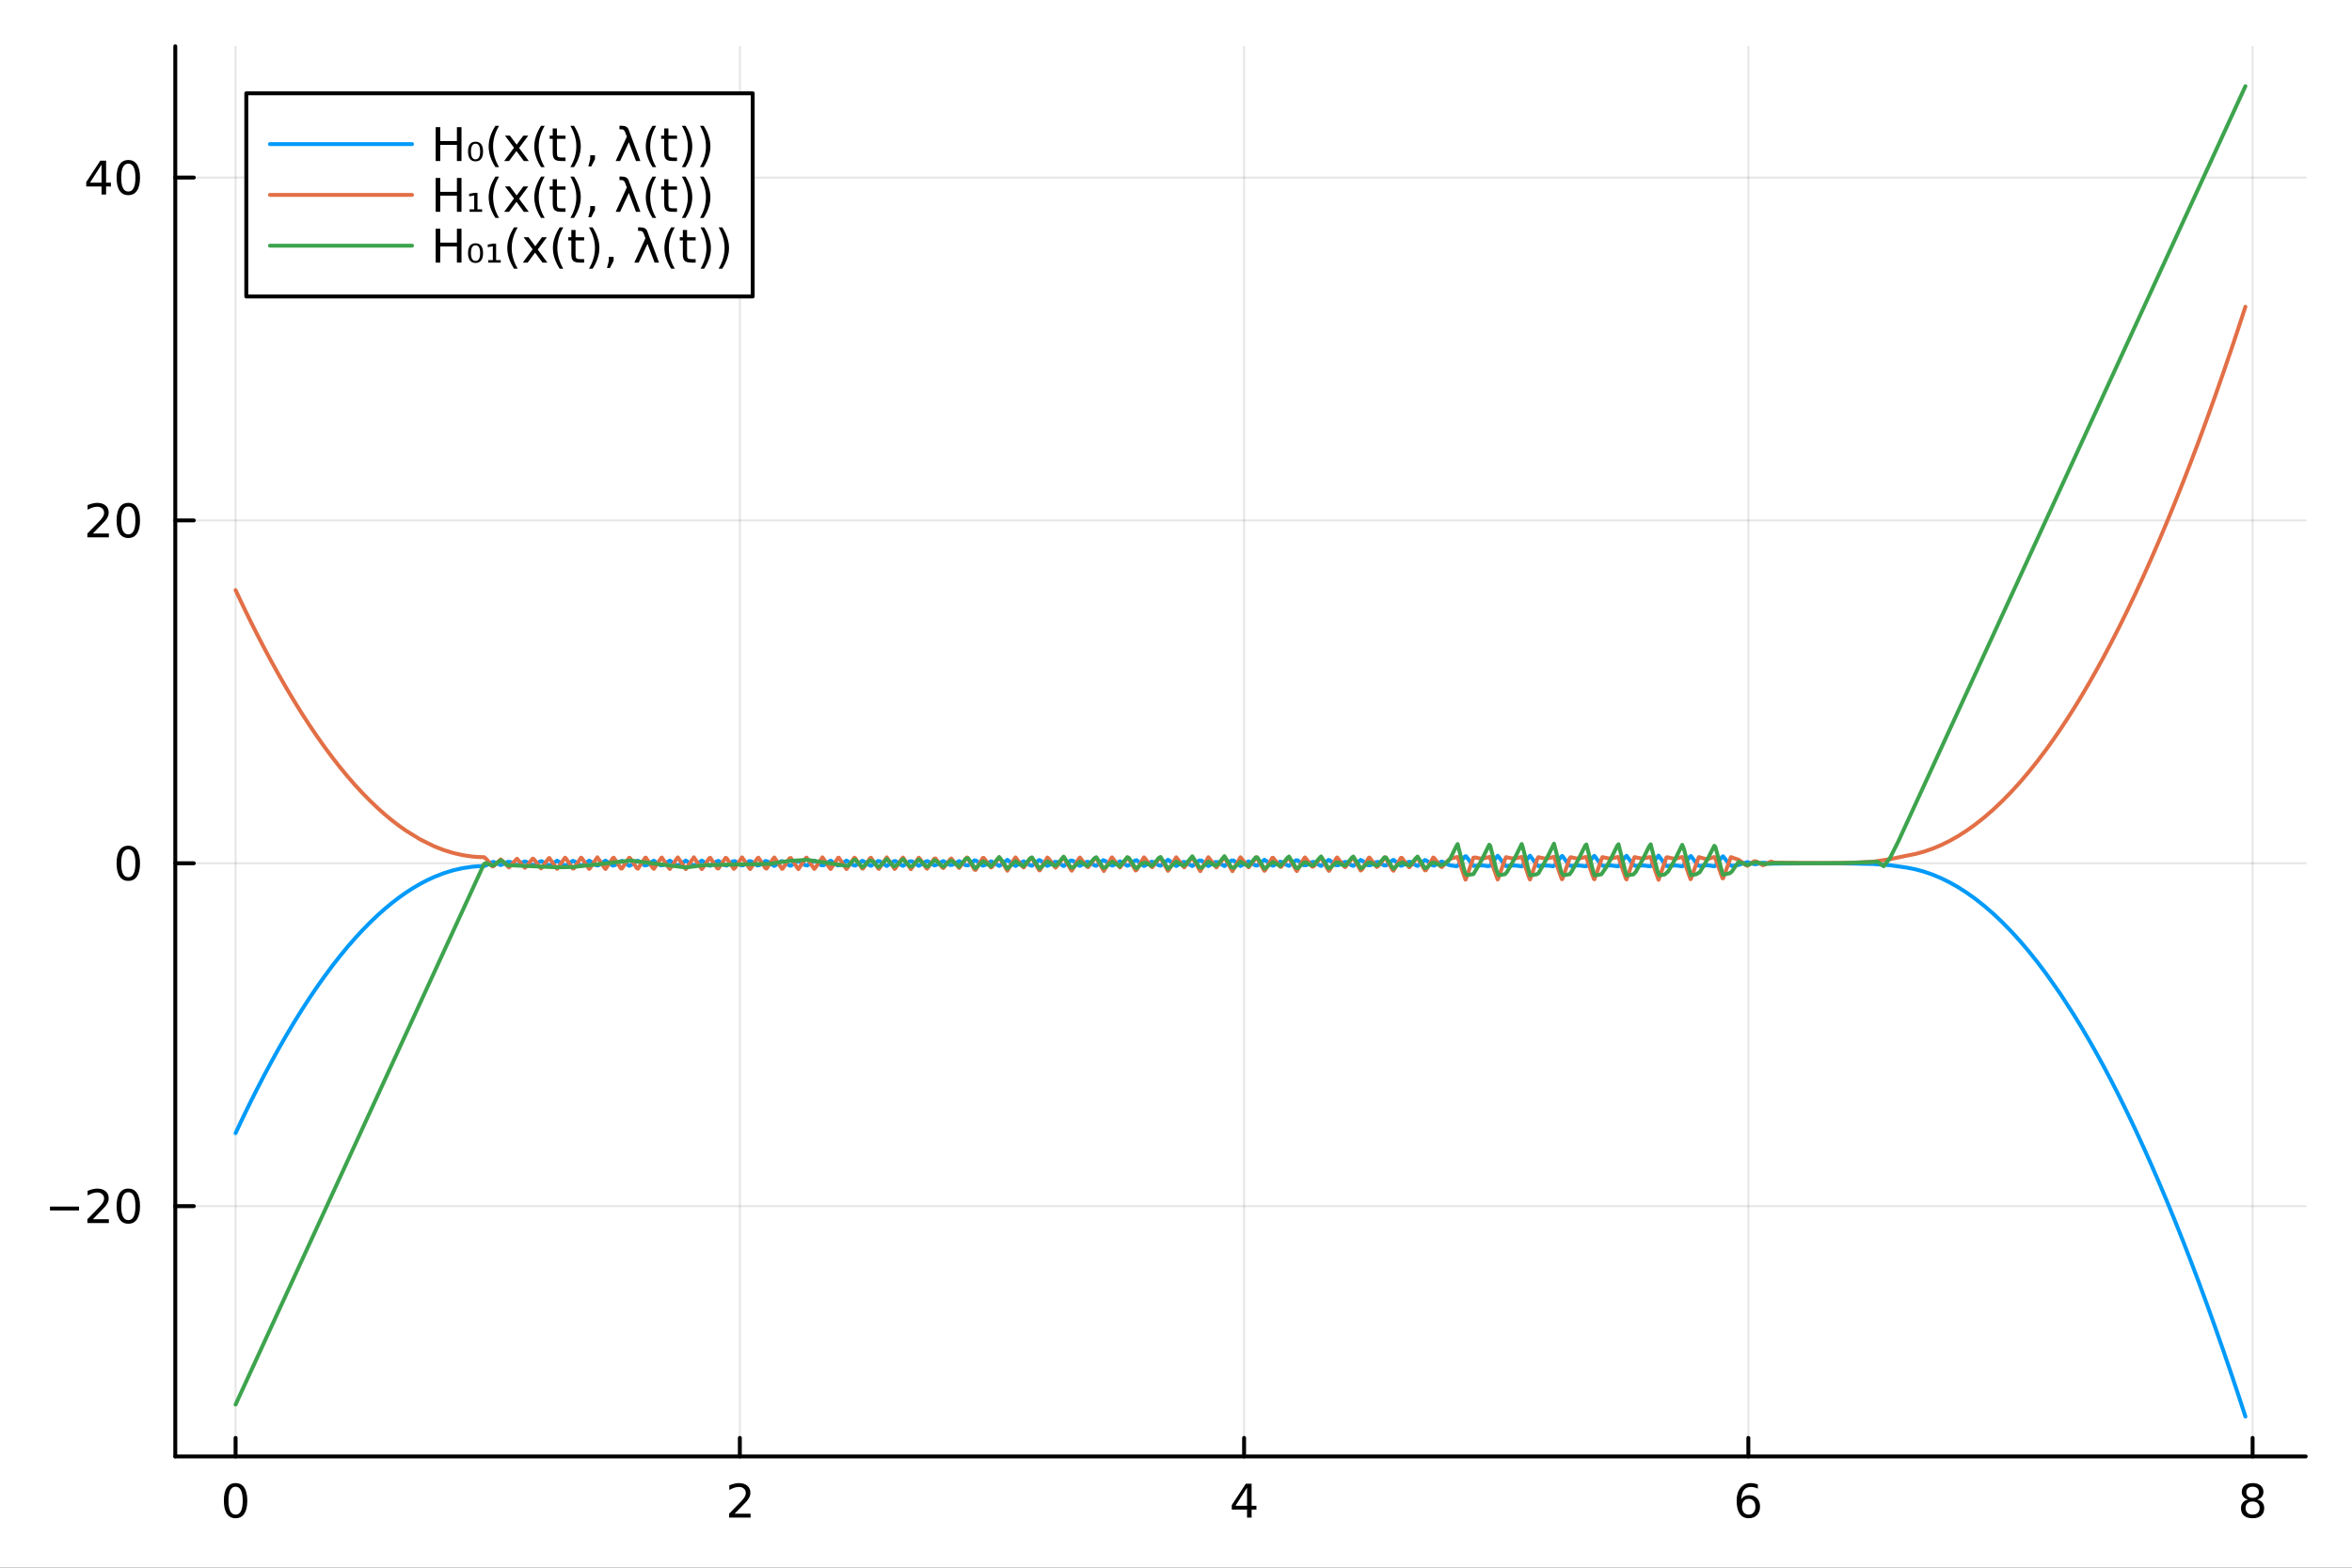 <?xml version="1.0" encoding="utf-8"?>
<svg xmlns="http://www.w3.org/2000/svg" xmlns:xlink="http://www.w3.org/1999/xlink" width="600" height="400" viewBox="0 0 2400 1600">
<rect x="0" y="0" width="2400" height="1600" fill="#333333" stroke="none"/>
<defs>
  <clipPath id="clip080">
    <rect x="0" y="0" width="2400" height="1600"/>
  </clipPath>
</defs>
<path clip-path="url(#clip080)" d="M0 1600 L2400 1600 L2400 0 L0 0  Z" fill="#ffffff" fill-rule="evenodd" fill-opacity="1"/>
<defs>
  <clipPath id="clip081">
    <rect x="480" y="0" width="1681" height="1600"/>
  </clipPath>
</defs>
<path clip-path="url(#clip080)" d="M178.867 1486.45 L2352.76 1486.45 L2352.76 47.244 L178.867 47.244  Z" fill="#ffffff" fill-rule="evenodd" fill-opacity="1"/>
<defs>
  <clipPath id="clip082">
    <rect x="178" y="47" width="2175" height="1440"/>
  </clipPath>
</defs>
<polyline clip-path="url(#clip082)" style="stroke:#000000; stroke-linecap:round; stroke-linejoin:round; stroke-width:2; stroke-opacity:0.1; fill:none" points="240.392,1486.45 240.392,47.244 "/>
<polyline clip-path="url(#clip082)" style="stroke:#000000; stroke-linecap:round; stroke-linejoin:round; stroke-width:2; stroke-opacity:0.1; fill:none" points="754.936,1486.45 754.936,47.244 "/>
<polyline clip-path="url(#clip082)" style="stroke:#000000; stroke-linecap:round; stroke-linejoin:round; stroke-width:2; stroke-opacity:0.1; fill:none" points="1269.48,1486.45 1269.48,47.244 "/>
<polyline clip-path="url(#clip082)" style="stroke:#000000; stroke-linecap:round; stroke-linejoin:round; stroke-width:2; stroke-opacity:0.1; fill:none" points="1784.03,1486.45 1784.03,47.244 "/>
<polyline clip-path="url(#clip082)" style="stroke:#000000; stroke-linecap:round; stroke-linejoin:round; stroke-width:2; stroke-opacity:0.1; fill:none" points="2298.57,1486.45 2298.57,47.244 "/>
<polyline clip-path="url(#clip082)" style="stroke:#000000; stroke-linecap:round; stroke-linejoin:round; stroke-width:2; stroke-opacity:0.1; fill:none" points="178.867,1231 2352.76,1231 "/>
<polyline clip-path="url(#clip082)" style="stroke:#000000; stroke-linecap:round; stroke-linejoin:round; stroke-width:2; stroke-opacity:0.1; fill:none" points="178.867,881.07 2352.76,881.07 "/>
<polyline clip-path="url(#clip082)" style="stroke:#000000; stroke-linecap:round; stroke-linejoin:round; stroke-width:2; stroke-opacity:0.1; fill:none" points="178.867,531.145 2352.76,531.145 "/>
<polyline clip-path="url(#clip082)" style="stroke:#000000; stroke-linecap:round; stroke-linejoin:round; stroke-width:2; stroke-opacity:0.1; fill:none" points="178.867,181.22 2352.76,181.22 "/>
<polyline clip-path="url(#clip080)" style="stroke:#000000; stroke-linecap:round; stroke-linejoin:round; stroke-width:4; stroke-opacity:1; fill:none" points="178.867,1486.45 2352.76,1486.45 "/>
<polyline clip-path="url(#clip080)" style="stroke:#000000; stroke-linecap:round; stroke-linejoin:round; stroke-width:4; stroke-opacity:1; fill:none" points="240.392,1486.45 240.392,1467.55 "/>
<polyline clip-path="url(#clip080)" style="stroke:#000000; stroke-linecap:round; stroke-linejoin:round; stroke-width:4; stroke-opacity:1; fill:none" points="754.936,1486.45 754.936,1467.55 "/>
<polyline clip-path="url(#clip080)" style="stroke:#000000; stroke-linecap:round; stroke-linejoin:round; stroke-width:4; stroke-opacity:1; fill:none" points="1269.48,1486.45 1269.48,1467.55 "/>
<polyline clip-path="url(#clip080)" style="stroke:#000000; stroke-linecap:round; stroke-linejoin:round; stroke-width:4; stroke-opacity:1; fill:none" points="1784.03,1486.45 1784.03,1467.55 "/>
<polyline clip-path="url(#clip080)" style="stroke:#000000; stroke-linecap:round; stroke-linejoin:round; stroke-width:4; stroke-opacity:1; fill:none" points="2298.57,1486.45 2298.57,1467.55 "/>
<path clip-path="url(#clip080)" d="M240.392 1517.37 Q236.781 1517.37 234.952 1520.93 Q233.146 1524.47 233.146 1531.6 Q233.146 1538.71 234.952 1542.27 Q236.781 1545.82 240.392 1545.82 Q244.026 1545.82 245.832 1542.27 Q247.66 1538.71 247.66 1531.6 Q247.66 1524.47 245.832 1520.93 Q244.026 1517.37 240.392 1517.37 M240.392 1513.66 Q246.202 1513.66 249.257 1518.27 Q252.336 1522.85 252.336 1531.6 Q252.336 1540.33 249.257 1544.94 Q246.202 1549.52 240.392 1549.52 Q234.582 1549.52 231.503 1544.94 Q228.447 1540.33 228.447 1531.6 Q228.447 1522.85 231.503 1518.27 Q234.582 1513.66 240.392 1513.66 Z" fill="#000000" fill-rule="nonzero" fill-opacity="1" /><path clip-path="url(#clip080)" d="M749.589 1544.91 L765.908 1544.91 L765.908 1548.85 L743.964 1548.85 L743.964 1544.91 Q746.626 1542.16 751.209 1537.53 Q755.816 1532.88 756.996 1531.53 Q759.242 1529.01 760.121 1527.27 Q761.024 1525.51 761.024 1523.82 Q761.024 1521.07 759.08 1519.33 Q757.159 1517.6 754.057 1517.6 Q751.858 1517.6 749.404 1518.36 Q746.973 1519.13 744.196 1520.68 L744.196 1515.95 Q747.02 1514.82 749.473 1514.24 Q751.927 1513.66 753.964 1513.66 Q759.334 1513.66 762.529 1516.35 Q765.723 1519.03 765.723 1523.52 Q765.723 1525.65 764.913 1527.57 Q764.126 1529.47 762.02 1532.07 Q761.441 1532.74 758.339 1535.95 Q755.237 1539.15 749.589 1544.91 Z" fill="#000000" fill-rule="nonzero" fill-opacity="1" /><path clip-path="url(#clip080)" d="M1272.49 1518.36 L1260.68 1536.81 L1272.49 1536.81 L1272.49 1518.36 M1271.26 1514.29 L1277.14 1514.29 L1277.14 1536.81 L1282.07 1536.81 L1282.07 1540.7 L1277.14 1540.7 L1277.14 1548.85 L1272.49 1548.85 L1272.49 1540.7 L1256.89 1540.7 L1256.89 1536.19 L1271.26 1514.29 Z" fill="#000000" fill-rule="nonzero" fill-opacity="1" /><path clip-path="url(#clip080)" d="M1784.43 1529.7 Q1781.28 1529.7 1779.43 1531.86 Q1777.6 1534.01 1777.6 1537.76 Q1777.6 1541.49 1779.43 1543.66 Q1781.28 1545.82 1784.43 1545.82 Q1787.58 1545.82 1789.41 1543.66 Q1791.26 1541.49 1791.26 1537.76 Q1791.26 1534.01 1789.41 1531.86 Q1787.58 1529.7 1784.43 1529.7 M1793.71 1515.05 L1793.71 1519.31 Q1791.95 1518.48 1790.15 1518.04 Q1788.37 1517.6 1786.61 1517.6 Q1781.98 1517.6 1779.52 1520.72 Q1777.09 1523.85 1776.75 1530.17 Q1778.11 1528.15 1780.17 1527.09 Q1782.23 1526 1784.71 1526 Q1789.92 1526 1792.93 1529.17 Q1795.96 1532.32 1795.96 1537.76 Q1795.96 1543.08 1792.81 1546.3 Q1789.66 1549.52 1784.43 1549.52 Q1778.44 1549.52 1775.26 1544.94 Q1772.09 1540.33 1772.09 1531.6 Q1772.09 1523.41 1775.98 1518.55 Q1779.87 1513.66 1786.42 1513.66 Q1788.18 1513.66 1789.96 1514.01 Q1791.77 1514.36 1793.71 1515.05 Z" fill="#000000" fill-rule="nonzero" fill-opacity="1" /><path clip-path="url(#clip080)" d="M2298.57 1532.44 Q2295.24 1532.44 2293.32 1534.22 Q2291.42 1536 2291.42 1539.13 Q2291.42 1542.25 2293.32 1544.03 Q2295.24 1545.82 2298.57 1545.82 Q2301.9 1545.82 2303.82 1544.03 Q2305.75 1542.23 2305.75 1539.13 Q2305.75 1536 2303.82 1534.22 Q2301.93 1532.44 2298.57 1532.44 M2293.89 1530.45 Q2290.88 1529.7 2289.19 1527.64 Q2287.53 1525.58 2287.53 1522.62 Q2287.53 1518.48 2290.47 1516.07 Q2293.43 1513.66 2298.57 1513.66 Q2303.73 1513.66 2306.67 1516.07 Q2309.61 1518.48 2309.61 1522.62 Q2309.61 1525.58 2307.92 1527.64 Q2306.25 1529.7 2303.27 1530.45 Q2306.65 1531.23 2308.52 1533.52 Q2310.42 1535.82 2310.42 1539.13 Q2310.42 1544.15 2307.34 1546.83 Q2304.29 1549.52 2298.57 1549.52 Q2292.85 1549.52 2289.77 1546.83 Q2286.72 1544.15 2286.72 1539.13 Q2286.72 1535.82 2288.62 1533.52 Q2290.51 1531.23 2293.89 1530.45 M2292.18 1523.06 Q2292.18 1525.75 2293.85 1527.25 Q2295.54 1528.76 2298.57 1528.76 Q2301.58 1528.76 2303.27 1527.25 Q2304.98 1525.75 2304.98 1523.06 Q2304.98 1520.38 2303.27 1518.87 Q2301.58 1517.37 2298.57 1517.37 Q2295.54 1517.37 2293.85 1518.87 Q2292.18 1520.38 2292.18 1523.06 Z" fill="#000000" fill-rule="nonzero" fill-opacity="1" /><polyline clip-path="url(#clip080)" style="stroke:#000000; stroke-linecap:round; stroke-linejoin:round; stroke-width:4; stroke-opacity:1; fill:none" points="178.867,1486.45 178.867,47.244 "/>
<polyline clip-path="url(#clip080)" style="stroke:#000000; stroke-linecap:round; stroke-linejoin:round; stroke-width:4; stroke-opacity:1; fill:none" points="178.867,1231 197.764,1231 "/>
<polyline clip-path="url(#clip080)" style="stroke:#000000; stroke-linecap:round; stroke-linejoin:round; stroke-width:4; stroke-opacity:1; fill:none" points="178.867,881.07 197.764,881.07 "/>
<polyline clip-path="url(#clip080)" style="stroke:#000000; stroke-linecap:round; stroke-linejoin:round; stroke-width:4; stroke-opacity:1; fill:none" points="178.867,531.145 197.764,531.145 "/>
<polyline clip-path="url(#clip080)" style="stroke:#000000; stroke-linecap:round; stroke-linejoin:round; stroke-width:4; stroke-opacity:1; fill:none" points="178.867,181.22 197.764,181.22 "/>
<path clip-path="url(#clip080)" d="M50.992 1231.45 L80.668 1231.45 L80.668 1235.38 L50.992 1235.38 L50.992 1231.45 Z" fill="#000000" fill-rule="nonzero" fill-opacity="1" /><path clip-path="url(#clip080)" d="M94.788 1244.34 L111.108 1244.34 L111.108 1248.28 L89.163 1248.28 L89.163 1244.34 Q91.825 1241.59 96.409 1236.96 Q101.015 1232.3 102.196 1230.96 Q104.441 1228.44 105.321 1226.7 Q106.223 1224.94 106.223 1223.25 Q106.223 1220.5 104.279 1218.76 Q102.358 1217.03 99.256 1217.03 Q97.057 1217.03 94.603 1217.79 Q92.172 1218.55 89.395 1220.1 L89.395 1215.38 Q92.219 1214.25 94.672 1213.67 Q97.126 1213.09 99.163 1213.09 Q104.534 1213.09 107.728 1215.78 Q110.922 1218.46 110.922 1222.95 Q110.922 1225.08 110.112 1227 Q109.325 1228.9 107.219 1231.49 Q106.64 1232.16 103.538 1235.38 Q100.436 1238.58 94.788 1244.34 Z" fill="#000000" fill-rule="nonzero" fill-opacity="1" /><path clip-path="url(#clip080)" d="M130.922 1216.79 Q127.311 1216.79 125.482 1220.36 Q123.677 1223.9 123.677 1231.03 Q123.677 1238.14 125.482 1241.7 Q127.311 1245.24 130.922 1245.24 Q134.556 1245.24 136.362 1241.7 Q138.191 1238.14 138.191 1231.03 Q138.191 1223.9 136.362 1220.36 Q134.556 1216.79 130.922 1216.79 M130.922 1213.09 Q136.732 1213.09 139.788 1217.7 Q142.867 1222.28 142.867 1231.03 Q142.867 1239.76 139.788 1244.36 Q136.732 1248.95 130.922 1248.95 Q125.112 1248.95 122.033 1244.36 Q118.978 1239.76 118.978 1231.03 Q118.978 1222.28 122.033 1217.7 Q125.112 1213.09 130.922 1213.09 Z" fill="#000000" fill-rule="nonzero" fill-opacity="1" /><path clip-path="url(#clip080)" d="M130.922 866.869 Q127.311 866.869 125.482 870.434 Q123.677 873.975 123.677 881.105 Q123.677 888.211 125.482 891.776 Q127.311 895.318 130.922 895.318 Q134.556 895.318 136.362 891.776 Q138.191 888.211 138.191 881.105 Q138.191 873.975 136.362 870.434 Q134.556 866.869 130.922 866.869 M130.922 863.165 Q136.732 863.165 139.788 867.772 Q142.867 872.355 142.867 881.105 Q142.867 889.832 139.788 894.438 Q136.732 899.021 130.922 899.021 Q125.112 899.021 122.033 894.438 Q118.978 889.832 118.978 881.105 Q118.978 872.355 122.033 867.772 Q125.112 863.165 130.922 863.165 Z" fill="#000000" fill-rule="nonzero" fill-opacity="1" /><path clip-path="url(#clip080)" d="M94.788 544.49 L111.108 544.49 L111.108 548.425 L89.163 548.425 L89.163 544.49 Q91.825 541.735 96.409 537.106 Q101.015 532.453 102.196 531.11 Q104.441 528.587 105.321 526.851 Q106.223 525.092 106.223 523.402 Q106.223 520.647 104.279 518.911 Q102.358 517.175 99.256 517.175 Q97.057 517.175 94.603 517.939 Q92.172 518.703 89.395 520.254 L89.395 515.532 Q92.219 514.397 94.672 513.819 Q97.126 513.24 99.163 513.24 Q104.534 513.24 107.728 515.925 Q110.922 518.61 110.922 523.101 Q110.922 525.231 110.112 527.152 Q109.325 529.05 107.219 531.643 Q106.64 532.314 103.538 535.532 Q100.436 538.726 94.788 544.49 Z" fill="#000000" fill-rule="nonzero" fill-opacity="1" /><path clip-path="url(#clip080)" d="M130.922 516.944 Q127.311 516.944 125.482 520.509 Q123.677 524.05 123.677 531.18 Q123.677 538.286 125.482 541.851 Q127.311 545.393 130.922 545.393 Q134.556 545.393 136.362 541.851 Q138.191 538.286 138.191 531.18 Q138.191 524.05 136.362 520.509 Q134.556 516.944 130.922 516.944 M130.922 513.24 Q136.732 513.24 139.788 517.847 Q142.867 522.43 142.867 531.18 Q142.867 539.907 139.788 544.513 Q136.732 549.096 130.922 549.096 Q125.112 549.096 122.033 544.513 Q118.978 539.907 118.978 531.18 Q118.978 522.43 122.033 517.847 Q125.112 513.24 130.922 513.24 Z" fill="#000000" fill-rule="nonzero" fill-opacity="1" /><path clip-path="url(#clip080)" d="M103.608 168.014 L91.802 186.463 L103.608 186.463 L103.608 168.014 M102.381 163.94 L108.26 163.94 L108.26 186.463 L113.191 186.463 L113.191 190.352 L108.26 190.352 L108.26 198.5 L103.608 198.5 L103.608 190.352 L88.006 190.352 L88.006 185.838 L102.381 163.94 Z" fill="#000000" fill-rule="nonzero" fill-opacity="1" /><path clip-path="url(#clip080)" d="M130.922 167.019 Q127.311 167.019 125.482 170.583 Q123.677 174.125 123.677 181.255 Q123.677 188.361 125.482 191.926 Q127.311 195.468 130.922 195.468 Q134.556 195.468 136.362 191.926 Q138.191 188.361 138.191 181.255 Q138.191 174.125 136.362 170.583 Q134.556 167.019 130.922 167.019 M130.922 163.315 Q136.732 163.315 139.788 167.921 Q142.867 172.505 142.867 181.255 Q142.867 189.982 139.788 194.588 Q136.732 199.171 130.922 199.171 Q125.112 199.171 122.033 194.588 Q118.978 189.982 118.978 181.255 Q118.978 172.505 122.033 167.921 Q125.112 163.315 130.922 163.315 Z" fill="#000000" fill-rule="nonzero" fill-opacity="1" /><polyline clip-path="url(#clip082)" style="stroke:#009af9; stroke-linecap:round; stroke-linejoin:round; stroke-width:4; stroke-opacity:1; fill:none" points="240.392,1156.5 245.685,1145.25 250.978,1134.24 256.271,1123.47 261.564,1112.93 269.314,1097.93 277.065,1083.44 284.815,1069.46 292.565,1055.98 300.315,1043.01 308.066,1030.55 315.816,1018.6 323.566,1007.16 331.316,996.226 339.067,985.799 346.817,975.88 354.567,966.469 362.317,957.566 370.068,949.172 377.818,941.285 385.568,933.907 392.779,927.498 399.99,921.529 407.201,916 414.411,910.911 421.622,906.262 428.833,902.053 436.044,898.283 443.255,894.953 452.92,891.18 462.585,888.197 472.25,886.004 481.915,884.601 486.748,884.196 491.581,883.988 493.997,883.958 496.413,882.992 498.83,881.627 501.246,880.257 503.662,879.66 506.078,880.746 508.495,881.833 510.911,882.92 513.327,881.937 515.744,880.776 518.16,879.617 520.576,879.715 522.573,880.733 524.569,881.751 526.566,882.769 528.563,882.681 530.559,881.603 532.556,880.526 534.553,879.45 536.549,879.3 538.546,880.433 540.542,881.567 542.539,882.702 544.536,883.115 546.532,881.924 548.529,880.733 550.525,879.544 552.522,878.846 554.519,880.087 556.515,881.329 558.512,882.571 560.508,883.578 562.505,882.285 564.502,880.994 566.498,879.703 568.495,878.413 570.492,879.703 572.488,881.034 574.485,882.365 576.481,883.696 578.478,882.667 580.475,881.303 582.471,879.941 584.468,878.579 586.324,879.222 588.181,880.501 590.038,881.781 591.894,883.06 593.751,883.492 595.608,882.215 597.464,880.939 599.321,879.662 601.178,878.386 603.034,879.439 604.891,880.715 606.748,881.99 608.604,883.265 610.461,883.278 612.318,882.002 614.174,880.725 616.031,879.449 617.887,878.368 619.744,879.644 621.601,880.92 623.457,882.197 625.314,883.472 627.171,883.07 629.027,881.794 630.884,880.518 632.741,879.242 634.597,878.578 636.454,879.853 638.311,881.129 640.167,882.404 642.024,883.679 643.881,882.859 645.046,882.059 646.211,881.258 647.377,880.458 648.542,879.658 649.707,878.857 650.873,878.487 652.038,879.288 653.203,880.088 655.534,881.688 657.865,883.289 660.196,882.921 662.526,881.321 664.857,879.72 667.188,878.425 669.519,880.025 671.849,881.625 674.18,883.224 676.511,882.983 678.842,881.383 681.172,879.783 682.338,878.983 683.503,878.362 684.668,879.162 685.834,879.962 688.164,881.561 690.495,883.16 692.826,883.044 695.157,881.445 697.487,879.846 699.818,878.3 702.149,879.899 704.48,881.497 706.81,883.096 709.141,883.106 711.472,881.507 713.802,879.908 714.968,879.109 716.133,878.31 717.299,879.036 718.464,879.836 720.555,881.269 722.645,882.703 724.736,883.661 726.827,882.227 728.917,880.794 731.008,879.36 733.099,878.62 735.189,880.054 737.28,881.487 739.371,882.92 741.461,883.441 743.552,882.008 745.643,880.575 747.733,879.142 749.824,878.839 751.915,880.272 754.006,881.705 756.096,883.137 758.187,883.222 760.278,881.789 762.368,880.356 764.459,878.923 766.55,879.057 768.64,880.49 770.731,881.922 772.822,883.355 774.912,883.002 777.003,881.57 779.094,880.137 781.184,878.705 783.275,879.276 785.366,880.708 786.562,881.528 787.759,882.347 788.955,883.167 790.152,883.801 792.545,882.161 794.938,880.522 797.331,878.883 799.724,879.305 802.117,880.944 804.51,882.582 805.707,883.402 806.903,883.564 808.1,882.744 809.296,881.925 811.689,880.286 814.082,878.647 816.476,879.541 818.869,881.179 821.262,882.818 823.655,883.327 826.048,881.688 828.441,880.05 829.637,879.231 830.834,878.411 832.03,878.958 833.227,879.777 835.62,881.415 838.013,883.053 840.406,883.09 842.799,881.452 845.192,879.814 847.585,878.375 849.978,880.013 852.371,881.65 854.765,883.288 857.158,882.853 859.551,881.215 861.944,879.577 863.733,878.353 865.521,879.421 867.31,880.645 869.099,881.869 870.888,883.093 872.677,883.46 874.465,882.236 876.254,881.012 878.043,879.788 879.832,878.564 881.621,879.211 883.41,880.435 885.198,881.659 886.987,882.883 888.776,883.67 890.565,882.445 892.354,881.221 894.142,879.997 895.931,878.773 897.72,878.999 899.509,880.223 901.298,881.447 903.086,882.67 904.875,883.878 906.664,882.655 908.453,881.432 910.242,880.21 912.031,878.988 913.819,878.794 915.608,880.017 916.503,880.629 917.397,881.24 918.291,881.852 919.186,882.463 920.33,883.245 921.474,883.749 922.618,882.965 923.762,882.181 926.05,880.614 928.338,879.046 930.625,879.049 932.913,880.6 935.201,882.15 937.489,883.699 939.777,882.438 942.065,880.925 944.353,879.412 946.641,878.889 948.929,880.356 951.217,881.821 953.505,883.286 955.793,882.605 958.081,881.197 960.369,879.789 962.656,878.825 964.944,880.173 967.232,881.52 969.52,882.866 971.808,882.699 974.096,881.418 976.384,880.135 978.672,878.853 980.96,880.245 983.248,881.668 985.536,883.096 987.824,883.227 988.968,882.338 990.112,881.451 991.256,880.566 992.4,879.682 994.488,878.072 996.576,878.741 998.664,880.351 1000.75,881.957 1002.84,883.559 1004.93,882.922 1007.02,881.645 1009.11,880.365 1011.19,879.082 1013.28,879.977 1015.37,881.263 1017.46,882.553 1019.55,883.847 1021.63,882.441 1023.72,880.81 1025.81,879.185 1026.85,878.375 1027.9,877.565 1028.94,878.355 1029.99,879.167 1032.08,880.788 1034.16,882.405 1036.25,883.832 1038.34,882.569 1040.43,881.302 1042.52,880.033 1044.6,879.106 1046.69,880.377 1048.78,881.652 1050.87,882.932 1052.96,883.607 1055.05,881.961 1057.13,880.32 1059.22,878.685 1060.41,877.757 1061.6,878.194 1062.79,879.124 1063.98,880.053 1066.35,881.907 1068.73,883.755 1071.11,882.609 1073.48,881.18 1075.86,879.746 1078.24,879.639 1080.61,881.075 1082.99,882.518 1084.18,883.242 1085.36,883.929 1086.55,882.984 1087.74,882.041 1090.12,880.162 1092.49,878.291 1094.87,878.52 1097.25,880.391 1098.44,881.324 1099.62,882.255 1100.81,883.184 1102,883.759 1104.38,882.345 1106.75,880.926 1109.13,879.503 1111.51,879.946 1113.88,881.374 1116.26,882.807 1117.45,883.527 1118.64,883.562 1119.83,882.613 1121.01,881.665 1123.39,879.777 1125.77,877.897 1128.14,878.854 1130.52,880.734 1132.9,882.607 1135.27,883.489 1137.16,882.375 1139.04,881.259 1140.93,880.139 1142.81,879.075 1144.69,880.195 1146.58,881.32 1148.46,882.448 1150.35,883.581 1152.23,882.936 1154.11,881.425 1156,879.921 1157.88,878.422 1159.77,877.881 1161.65,879.381 1163.53,880.878 1165.42,882.37 1166.36,883.114 1167.3,883.857 1168.24,883.399 1169.19,882.846 1171.07,881.737 1172.95,880.626 1174.84,879.511 1176.72,879.752 1178.61,880.869 1180.49,881.989 1182.37,883.114 1184.26,883.566 1186.14,882.047 1188.03,880.534 1189.91,879.027 1191.79,877.525 1192.74,877.982 1193.68,878.736 1194.62,879.489 1195.56,880.24 1197.9,882.103 1200.24,883.877 1202.58,882.51 1204.93,881.137 1207.27,879.76 1209.61,879.814 1211.95,881.195 1214.29,882.583 1215.46,883.28 1216.63,883.926 1217.8,882.977 1218.97,882.031 1221.31,880.146 1223.65,878.27 1225.99,878.317 1228.33,880.193 1230.67,882.062 1233.01,883.904 1235.35,882.541 1237.69,881.174 1240.03,879.801 1242.38,879.803 1244.72,881.179 1247.06,882.562 1248.23,883.257 1249.4,883.953 1250.57,883.012 1251.74,882.063 1254.08,880.173 1256.42,878.292 1258.76,878.269 1261.1,880.15 1263.44,882.023 1265.78,883.89 1268.12,882.571 1270.46,881.207 1272.26,880.159 1274.05,879.147 1275.84,880.195 1277.63,881.247 1279.43,882.304 1281.22,883.365 1283.01,883.313 1284.8,881.857 1286.6,880.407 1288.39,878.962 1290.18,877.524 1291.97,878.584 1293.77,880.026 1295.56,881.464 1297.35,882.898 1299.14,883.613 1300.94,882.573 1302.73,881.53 1304.52,880.484 1306.31,879.435 1308.11,879.88 1309.9,880.93 1311.69,881.984 1313.48,883.043 1315.28,883.76 1317.07,882.301 1318.86,880.848 1320.65,879.401 1322.45,877.959 1324.24,878.139 1326.03,879.584 1327.82,881.025 1330.35,883.048 1332.88,883.08 1335.41,881.61 1337.93,880.134 1340.46,879.611 1342.99,881.092 1345.52,882.581 1348.04,883.8 1350.57,881.745 1353.1,879.702 1354.36,878.685 1355.62,877.67 1356.89,878.009 1358.15,879.028 1360.68,881.059 1363.21,883.082 1365.73,883.056 1368.26,881.584 1370.79,880.105 1373.32,879.63 1375.84,881.112 1378.37,882.604 1379.63,883.353 1380.9,883.768 1382.16,882.741 1383.42,881.716 1385.95,879.675 1388.48,877.646 1391.01,879.067 1393.53,881.097 1396.06,883.118 1398.59,883.032 1401.11,881.555 1403.64,880.072 1406.17,879.643 1408.7,881.13 1410.59,882.247 1412.47,883.368 1414.36,883.24 1416.25,881.711 1418.14,880.189 1420.03,878.672 1421.92,877.548 1423.8,879.067 1425.69,880.581 1427.58,882.091 1429.47,883.596 1431.36,883.055 1433.25,881.947 1435.14,880.836 1437.02,879.721 1438.91,879.586 1440.8,880.701 1442.69,881.82 1444.58,882.945 1446.47,883.816 1448.36,882.29 1450.24,880.769 1452.13,879.255 1454.02,877.746 1455.91,878.515 1457.8,880.027 1459.69,881.534 1461.58,883.038 1463.46,883.469 1465.35,882.356 1467.24,881.24 1469.13,880.121 1471.28,879.262 1473.43,880.327 1475.57,881.392 1477.72,882.458 1479.87,883.227 1482.02,883.489 1484.16,883.785 1486.31,884.114 1488.46,882.643 1490.61,879.682 1492.76,876.814 1494.9,874.037 1495.98,873.907 1497.05,875.34 1498.12,876.764 1499.2,878.179 1501.35,880.985 1503.49,883.758 1507.79,883.568 1512.08,883.207 1514.23,883.448 1516.38,883.723 1518.53,884.032 1520.68,883.485 1522.82,880.492 1524.97,877.592 1526.04,876.176 1527.12,874.784 1528.19,873.415 1529.27,874.527 1531.41,877.382 1533.56,880.203 1534.64,881.601 1535.71,882.991 1536.78,884.005 1537.86,883.876 1542.11,883.43 1546.37,883.381 1548.49,883.639 1550.62,883.931 1551.68,884.09 1552.75,884.256 1553.81,883.035 1554.87,881.545 1557,878.635 1559.13,875.816 1560.19,874.44 1561.25,873.406 1562.32,874.833 1563.38,876.251 1565.51,879.063 1567.64,881.843 1569.76,883.989 1571.89,883.745 1576.14,883.332 1580.4,883.535 1582.52,883.81 1584.65,884.119 1586.78,882.818 1588.9,879.863 1591.03,877 1593.16,874.228 1594.22,873.6 1595.29,875.028 1596.35,876.447 1597.41,877.859 1599.54,880.657 1601.67,883.423 1603.79,883.852 1605.92,883.625 1610.6,883.257 1615.28,883.811 1616.45,883.975 1617.62,884.149 1618.79,883.958 1619.96,882.299 1622.3,879.064 1624.64,875.941 1625.81,874.42 1626.98,873.51 1628.15,875.084 1629.32,876.649 1631.66,879.747 1634,882.806 1636.34,883.889 1638.68,883.639 1641.02,883.421 1643.36,883.267 1645.7,883.52 1648.04,883.813 1649.21,883.975 1650.38,884.147 1651.55,884.038 1652.72,882.374 1655.06,879.13 1657.4,875.998 1658.57,874.473 1659.74,873.423 1660.91,875 1662.08,876.568 1664.42,879.674 1666.76,882.74 1669.1,883.9 1671.44,883.65 1673.78,883.432 1676.12,883.268 1678.46,883.519 1680.8,883.811 1682.59,884.061 1684.38,884.024 1686.17,881.494 1687.95,879.029 1689.74,876.628 1691.53,874.293 1692.42,873.242 1693.31,874.449 1694.21,875.651 1695.1,876.846 1696.89,879.22 1698.68,881.57 1700.46,883.898 1702.25,883.854 1705.83,883.462 1709.4,883.254 1712.98,883.691 1716.55,884.222 1718.34,882.409 1720.13,879.952 1721.91,877.558 1723.7,875.226 1724.59,874.083 1725.49,873.705 1726.38,874.896 1727.28,876.081 1729.06,878.435 1730.85,880.767 1732.64,883.075 1734.43,883.907 1736.21,883.658 1738,883.423 1742.51,883.113 1747.02,883.785 1748.15,883.975 1749.28,884.174 1750.41,883.454 1751.53,881.925 1753.79,878.935 1756.04,876.034 1757.17,874.618 1758.3,873.951 1759.43,875.415 1760.56,876.871 1762.81,879.756 1765.07,882.607 1767.32,883.85 1769.58,883.462 1771.83,883.093 1774.09,882.742 1778.6,881.173 1783.11,879.862 1785.37,880.576 1787.62,881.289 1789.88,882.003 1792.13,881.951 1796.64,880.735 1801.16,880.567 1805.67,881.575 1810.18,881.403 1843.56,881.197 1876.93,881.198 1894.15,881.424 1911.36,881.807 1928.57,883.035 1945.78,885.515 1954.51,887.238 1963.23,889.605 1971.95,892.615 1980.68,896.269 1989.4,900.567 1998.12,905.508 2006.85,911.093 2015.57,917.322 2024.68,924.513 2033.79,932.405 2042.89,941 2052,950.296 2061.11,960.294 2070.22,970.994 2079.33,982.395 2088.44,994.499 2102.79,1014.99 2117.14,1037.23 2124.31,1049 2131.49,1061.2 2138.66,1073.85 2145.84,1086.92 2154.01,1102.34 2162.18,1118.33 2170.35,1134.88 2178.52,1151.99 2186.69,1169.67 2194.86,1187.92 2203.03,1206.73 2211.2,1226.1 2219.37,1246.04 2227.54,1266.54 2235.71,1287.61 2243.88,1309.24 2252.05,1331.43 2260.22,1354.2 2268.39,1377.52 2276.56,1401.41 2280.23,1412.32 2283.9,1423.34 2287.56,1434.47 2291.23,1445.72 "/>
<polyline clip-path="url(#clip082)" style="stroke:#e26f46; stroke-linecap:round; stroke-linejoin:round; stroke-width:4; stroke-opacity:1; fill:none" points="240.392,602.293 245.685,613.54 250.978,624.551 256.271,635.324 261.564,645.86 269.314,660.86 277.065,675.351 284.815,689.335 292.565,702.81 300.315,715.778 308.066,728.237 315.816,740.188 323.566,751.631 331.316,762.566 339.067,772.993 346.817,782.912 354.567,792.323 362.317,801.226 370.068,809.62 377.818,817.507 385.568,824.885 392.779,831.294 399.99,837.262 407.201,842.791 414.411,847.881 428.833,856.739 443.255,863.839 452.92,867.612 462.585,870.595 472.25,872.788 481.915,874.191 486.748,874.596 491.581,874.804 493.997,874.835 496.413,876.923 498.83,879.866 501.246,882.814 502.454,884.29 503.662,884.097 504.87,882.929 506.078,881.761 508.495,879.424 510.911,877.086 513.327,879.2 515.744,881.696 516.952,882.944 518.16,884.191 519.368,885.306 520.576,883.98 522.573,881.79 524.569,879.6 525.568,878.505 526.566,877.409 527.564,876.438 528.563,877.598 530.559,879.917 532.556,882.235 533.554,883.393 534.553,884.552 535.551,885.71 536.549,884.875 538.546,882.435 540.542,879.994 541.541,878.773 542.539,877.552 543.537,876.331 544.536,876.664 546.532,879.227 548.529,881.789 549.527,883.07 550.525,884.351 551.025,884.991 551.524,885.631 552.023,886.271 552.522,885.855 554.519,883.181 556.515,880.507 557.514,879.169 558.512,877.832 559.51,876.494 560.508,875.664 562.505,878.447 564.502,881.229 566.498,884.01 568.495,886.79 570.492,884.011 572.488,881.143 574.485,878.275 576.481,875.407 577.48,876.155 578.478,877.624 579.476,879.093 580.475,880.561 581.473,882.03 582.471,883.498 583.469,884.966 584.468,886.434 585.396,886.429 586.324,885.049 587.253,883.67 588.181,882.291 590.038,879.532 591.894,876.774 592.823,875.395 593.751,875.841 594.679,877.218 595.608,878.595 597.464,881.348 599.321,884.101 600.249,885.477 601.178,886.853 602.106,885.957 603.034,884.582 604.891,881.831 606.748,879.08 607.676,877.705 608.604,876.33 609.533,874.954 610.461,876.301 612.318,879.055 614.174,881.808 615.102,883.185 616.031,884.561 616.959,885.938 617.887,886.895 619.744,884.141 621.601,881.387 623.457,878.634 625.314,875.88 626.242,875.373 627.171,876.749 628.099,878.126 629.027,879.503 630.884,882.256 632.741,885.009 633.669,886.385 634.597,886.444 635.526,885.067 636.454,883.691 638.311,880.938 640.167,878.186 641.096,876.81 642.024,875.434 642.952,875.825 643.881,877.202 645.046,878.93 646.211,880.658 647.377,882.386 648.542,884.114 649.707,885.842 650.873,886.641 652.038,884.913 653.203,883.185 655.534,879.729 657.865,876.274 658.448,875.41 659.03,875.339 659.613,876.203 660.196,877.067 661.361,878.795 662.526,880.523 663.692,882.251 664.857,883.979 666.022,885.707 667.188,886.778 668.353,885.05 669.519,883.322 670.684,881.594 671.849,879.866 673.015,878.139 674.18,876.411 674.763,875.547 675.345,875.205 675.928,876.069 676.511,876.933 678.842,880.389 681.172,883.845 682.338,885.573 683.503,886.915 684.668,885.187 685.834,883.459 688.164,880.004 690.495,876.548 691.078,875.685 691.661,875.07 692.243,875.935 692.826,876.799 693.991,878.527 695.157,880.255 696.322,881.983 697.487,883.711 698.653,885.438 699.818,887.052 700.983,885.324 702.149,883.597 703.314,881.869 704.48,880.141 705.645,878.413 706.81,876.686 707.393,875.822 707.976,874.958 708.558,875.8 709.141,876.664 711.472,880.12 713.802,883.576 714.968,885.304 716.133,887.032 717.299,885.461 718.464,883.734 720.555,880.634 722.645,877.535 723.691,875.985 724.736,875.462 725.781,877.012 726.827,878.562 728.917,881.662 731.008,884.762 732.053,886.312 733.099,886.362 734.144,884.812 735.189,883.262 737.28,880.163 739.371,877.063 740.416,875.514 741.461,875.936 742.507,877.486 743.552,879.036 745.643,882.136 747.733,885.235 748.779,886.785 749.824,885.891 750.869,884.341 751.915,882.791 754.006,879.692 756.096,876.592 756.619,875.817 757.142,875.043 757.664,875.635 758.187,876.41 759.232,877.96 760.278,879.51 762.368,882.609 764.459,885.709 764.982,886.484 765.504,886.969 766.027,886.194 766.55,885.419 767.595,883.869 768.64,882.32 770.731,879.22 772.822,876.121 773.867,875.333 774.912,876.884 775.958,878.433 777.003,879.983 779.094,883.083 781.184,886.183 782.23,886.498 783.275,884.948 784.32,883.398 785.366,881.848 785.964,880.961 786.562,880.074 787.16,879.187 787.759,878.301 788.955,876.527 790.152,875.154 792.545,878.702 794.938,882.25 796.134,884.024 797.331,885.798 797.929,886.685 798.528,886.66 799.126,885.773 799.724,884.886 802.117,881.338 804.51,877.791 805.707,876.017 806.903,875.666 808.1,877.44 809.296,879.214 811.689,882.762 814.082,886.31 814.681,887.037 815.279,886.15 815.877,885.263 816.476,884.376 817.672,882.602 818.869,880.828 820.065,879.054 821.262,877.281 821.86,876.394 822.458,875.507 823.056,875.291 823.655,876.178 826.048,879.726 828.441,883.274 829.637,885.048 830.834,886.822 832.03,885.64 833.227,883.866 835.62,880.318 838.013,876.771 838.611,875.884 839.21,874.997 839.808,875.803 840.406,876.69 841.603,878.464 842.799,880.238 843.996,882.012 845.192,883.786 846.389,885.56 847.585,886.903 848.782,885.129 849.978,883.355 851.175,881.581 852.371,879.808 853.568,878.034 854.765,876.26 855.363,875.373 855.961,875.428 856.559,876.315 857.158,877.202 859.551,880.751 861.944,884.298 862.838,885.624 863.733,886.95 864.627,885.963 865.521,884.637 867.31,881.985 869.099,879.333 869.993,878.008 870.888,876.682 871.782,875.356 872.677,875.887 874.465,878.539 876.254,881.191 878.043,883.842 879.832,886.494 880.726,886.418 881.621,885.092 882.515,883.766 883.41,882.44 885.198,879.789 886.987,877.137 887.882,875.811 888.776,875.431 889.67,876.758 890.565,878.084 892.354,880.737 894.142,883.39 895.037,884.716 895.931,886.043 896.826,886.878 897.72,885.552 899.509,882.9 901.298,880.249 903.086,877.597 904.875,874.98 906.664,877.629 908.453,880.279 910.242,882.929 912.031,885.578 912.925,886.903 913.819,885.998 914.714,884.673 915.608,883.347 917.397,880.696 919.186,878.045 920.33,876.35 921.474,875.258 922.618,876.957 923.762,878.656 926.05,882.054 928.338,885.452 928.91,886.301 929.482,887.127 930.054,886.287 930.625,885.446 931.769,883.766 932.913,882.085 935.201,878.724 937.489,875.363 938.633,876.458 939.777,878.098 940.921,879.739 942.065,881.379 943.209,883.019 944.353,884.659 944.925,885.48 945.497,886.3 946.069,886.588 946.641,885.793 948.929,882.614 951.217,879.436 952.361,877.847 953.505,876.259 954.649,876.209 955.793,877.735 958.081,880.789 960.369,883.843 961.513,885.37 962.656,885.932 963.8,884.471 964.944,883.01 967.232,880.089 969.52,877.168 970.664,876.141 971.808,877.531 972.952,878.921 974.096,880.311 976.384,883.091 978.672,885.873 979.816,884.391 980.96,882.852 982.104,881.312 983.248,879.771 984.392,878.229 985.536,876.685 986.108,875.913 986.68,875.14 987.252,875.442 987.824,876.403 988.968,878.323 990.112,880.241 991.256,882.158 992.4,884.073 993.444,885.82 994.488,887.565 995.532,887.867 996.576,886.119 998.664,882.627 1000.75,879.139 1001.8,877.397 1002.84,875.656 1003.88,875.655 1004.93,877.041 1007.02,879.817 1009.11,882.596 1010.15,883.986 1011.19,885.378 1012.24,884.824 1013.28,883.433 1015.37,880.648 1017.46,877.859 1018.5,876.463 1019.55,875.066 1020.59,876.334 1021.63,878.1 1023.72,881.628 1025.81,885.15 1026.85,886.909 1027.9,888.667 1028.94,886.956 1029.99,885.196 1032.08,881.679 1034.16,878.166 1035.21,876.411 1036.25,875.061 1037.3,876.434 1038.34,877.809 1040.43,880.561 1042.52,883.316 1043.56,884.695 1044.6,885.325 1045.65,883.947 1046.69,882.568 1048.78,879.806 1050.87,877.04 1051.91,875.655 1052.96,875.583 1054,877.362 1055.05,879.14 1057.13,882.691 1059.22,886.236 1059.82,887.243 1060.41,888.25 1061,888.317 1061.6,887.307 1062.79,885.29 1063.98,883.274 1065.16,881.26 1066.35,879.247 1067.54,877.235 1068.73,875.226 1069.92,876.17 1071.11,877.722 1072.29,879.274 1073.48,880.828 1074.67,882.382 1075.86,883.938 1076.45,884.716 1077.05,885.495 1077.64,884.946 1078.24,884.169 1080.61,881.054 1082.99,877.934 1084.18,876.371 1085.36,874.89 1086.55,876.929 1087.74,878.965 1090.12,883.032 1092.49,887.091 1093.09,888.104 1093.68,888.631 1094.28,887.615 1094.87,886.6 1096.06,884.57 1097.25,882.542 1098.44,880.516 1099.62,878.491 1100.81,876.468 1102,875.217 1104.38,878.295 1106.75,881.378 1107.94,882.922 1109.13,884.466 1110.32,885.045 1111.51,883.501 1113.88,880.409 1116.26,877.31 1117.45,875.758 1118.64,875.682 1119.83,877.732 1121.01,879.779 1123.39,883.868 1125.77,887.947 1126.36,888.94 1126.96,887.918 1127.55,886.897 1128.14,885.876 1129.33,883.835 1130.52,881.797 1131.71,879.76 1132.9,877.724 1133.49,876.707 1134.09,875.691 1134.68,875.041 1135.27,875.805 1137.16,878.229 1139.04,880.656 1140.93,883.086 1142.81,885.392 1144.69,882.961 1146.58,880.526 1148.46,878.087 1150.35,875.643 1151.29,875.403 1152.23,877.036 1153.17,878.668 1154.11,880.298 1156,883.555 1157.88,886.806 1158.82,888.429 1159.77,887.986 1160.71,886.359 1161.65,884.733 1163.53,881.485 1165.42,878.241 1166.36,876.621 1167.3,875.001 1168.24,876 1169.19,877.204 1171.07,879.616 1172.95,882.031 1173.9,883.239 1174.84,884.448 1175.78,885.129 1176.72,883.922 1178.61,881.502 1180.49,879.079 1181.43,877.865 1182.37,876.651 1183.32,875.435 1184.26,875.677 1186.14,878.955 1188.03,882.227 1189.91,885.494 1191.79,888.754 1192.74,887.766 1193.68,886.133 1194.62,884.501 1195.56,882.87 1196.73,880.845 1197.9,878.822 1199.07,876.8 1200.24,874.959 1201.41,876.447 1202.58,877.937 1203.75,879.428 1204.93,880.92 1206.1,882.414 1207.27,883.909 1207.85,884.656 1208.44,885.281 1209.02,884.535 1209.61,883.788 1211.95,880.796 1214.29,877.796 1215.46,876.294 1216.63,874.903 1217.8,876.948 1218.97,878.99 1221.31,883.068 1223.65,887.136 1224.24,888.152 1224.82,889.076 1225.41,888.057 1225.99,887.039 1227.16,885.004 1228.33,882.971 1229.5,880.94 1230.67,878.91 1231.84,876.883 1233.01,874.901 1234.18,876.384 1235.35,877.869 1236.52,879.354 1237.69,880.841 1238.86,882.329 1240.03,883.818 1240.62,884.563 1241.21,885.299 1241.79,884.555 1242.38,883.811 1244.72,880.83 1247.06,877.842 1248.23,876.345 1249.4,874.846 1250.57,876.874 1251.74,878.921 1254.08,883.008 1256.42,887.086 1257,888.104 1257.59,889.121 1258.17,888.164 1258.76,887.144 1259.93,885.104 1261.1,883.066 1262.27,881.03 1263.44,878.996 1264.61,876.963 1265.78,874.933 1266.95,876.323 1268.12,877.804 1269.29,879.286 1270.46,880.769 1272.26,883.043 1274.05,885.235 1275.84,882.961 1277.63,880.683 1279.43,878.4 1281.22,876.113 1282.11,874.968 1283.01,876.226 1283.91,877.797 1284.8,879.367 1286.6,882.502 1288.39,885.631 1289.28,887.193 1290.18,888.754 1291.08,888.026 1291.97,886.461 1293.77,883.334 1295.56,880.211 1296.46,878.652 1297.35,877.093 1298.25,875.535 1299.14,875.536 1300.94,877.8 1302.73,880.068 1304.52,882.338 1306.31,884.611 1307.21,884.78 1308.11,883.644 1309,882.508 1309.9,881.37 1311.69,879.091 1313.48,876.808 1314.38,875.665 1315.28,875.265 1316.17,876.838 1317.07,878.409 1318.86,881.547 1320.65,884.679 1321.55,886.243 1322.45,887.806 1322.9,888.586 1323.34,888.988 1323.79,888.205 1324.24,887.421 1326.03,884.292 1327.82,881.166 1329.09,878.966 1330.35,876.767 1330.98,875.668 1331.62,875.103 1332.25,875.901 1332.88,876.699 1335.41,879.894 1337.93,883.096 1339.2,884.699 1340.46,884.225 1341.72,882.623 1342.99,881.019 1344.25,879.413 1345.52,877.804 1346.78,876.194 1348.04,875.181 1349.31,877.396 1350.57,879.609 1351.83,881.819 1353.1,884.026 1354.36,886.23 1355.62,888.432 1356.26,888.806 1356.89,887.703 1357.52,886.599 1358.15,885.497 1360.68,881.091 1363.21,876.694 1363.84,875.596 1364.47,875.153 1365.1,875.952 1365.73,876.751 1367,878.35 1368.26,879.951 1369.52,881.554 1370.79,883.157 1371.42,883.96 1372.05,884.763 1372.68,884.986 1373.32,884.185 1375.84,880.974 1378.37,877.755 1379.63,876.142 1380.9,875.25 1382.16,877.463 1383.42,879.672 1384.69,881.879 1385.95,884.083 1387.21,886.284 1388.48,888.483 1389.74,887.612 1391.01,885.41 1392.27,883.209 1393.53,881.01 1394.8,878.813 1396.06,876.619 1396.69,875.522 1397.32,875.203 1397.96,876.004 1398.59,876.806 1401.11,880.014 1403.64,883.229 1404.91,884.839 1406.17,884.156 1407.43,882.547 1408.7,880.937 1410.59,878.526 1412.47,876.11 1413.42,874.9 1414.36,876.387 1415.31,878.036 1416.25,879.683 1418.14,882.972 1420.03,886.255 1420.97,887.895 1421.92,888.694 1422.86,887.051 1423.8,885.408 1425.69,882.127 1427.58,878.851 1428.53,877.214 1429.47,875.579 1430.41,875.556 1431.36,876.758 1433.25,879.164 1435.14,881.574 1436.08,882.78 1437.02,883.987 1437.97,885.195 1438.91,884.278 1440.8,881.864 1442.69,879.446 1443.63,878.235 1444.58,877.023 1445.52,875.81 1446.47,875.149 1448.36,878.435 1450.24,881.716 1452.13,884.991 1454.02,888.26 1454.97,888.238 1455.91,886.6 1456.85,884.963 1457.8,883.328 1459.69,880.06 1461.58,876.796 1462.52,875.166 1463.46,875.859 1464.41,877.067 1465.35,878.276 1467.24,880.697 1469.13,883.121 1470.2,884.501 1471.28,884.978 1472.35,883.826 1473.43,882.673 1475.57,880.368 1477.72,878.062 1479.87,876.41 1482.02,875.904 1484.16,875.364 1486.31,874.791 1486.85,874.642 1487.39,874.762 1487.92,876.335 1488.46,877.902 1489.53,881.019 1490.61,884.113 1492.76,890.231 1494.9,896.257 1495.44,897.749 1495.98,896.585 1496.51,895.055 1497.05,893.528 1498.12,890.479 1499.2,887.438 1500.27,884.406 1501.35,881.382 1502.42,878.367 1503.49,875.36 1505.64,875.198 1507.79,875.661 1509.94,876.099 1512.08,876.444 1514.23,875.973 1516.38,875.469 1517.45,875.204 1518.53,874.931 1519.06,874.791 1519.6,874.649 1520.14,874.58 1520.68,876.156 1522.82,882.403 1524.97,888.557 1526.04,891.599 1527.12,894.618 1527.66,896.119 1528.19,897.614 1528.73,896.789 1529.27,895.257 1530.34,892.199 1531.41,889.149 1532.49,886.107 1533.56,883.074 1534.64,880.049 1535.71,877.032 1536.78,874.816 1537.86,875.057 1542.11,875.95 1546.37,876.101 1548.49,875.62 1550.62,875.104 1551.68,874.834 1552.75,874.556 1553.81,877.094 1554.87,880.195 1557,886.329 1559.13,892.372 1559.66,893.868 1560.19,895.359 1560.72,896.844 1561.25,897.635 1562.32,894.596 1563.38,891.566 1565.51,885.53 1567.64,879.527 1568.7,876.538 1569.76,874.848 1570.83,875.083 1571.89,875.312 1574.02,875.752 1576.14,876.166 1578.27,876.273 1580.4,875.811 1582.52,875.316 1584.65,874.787 1585.18,874.65 1585.71,874.51 1586.25,875.986 1586.78,877.546 1587.84,880.647 1588.9,883.726 1589.97,886.782 1591.03,889.814 1592.1,892.825 1593.16,895.812 1593.69,897.297 1594.22,897.214 1594.75,895.692 1595.29,894.173 1596.35,891.14 1597.41,888.116 1599.54,882.092 1601.67,876.101 1602.73,874.877 1603.79,875.108 1604.86,875.333 1605.92,875.552 1608.26,876.011 1610.6,876.346 1612.94,875.851 1615.28,875.315 1616.45,875.032 1617.62,874.739 1618.21,874.589 1618.79,875.193 1619.38,876.913 1619.96,878.627 1622.3,885.412 1624.64,892.087 1625.23,893.738 1625.81,895.382 1626.4,897.019 1626.98,897.393 1628.15,894.043 1629.32,890.704 1631.66,884.054 1634,877.445 1634.59,875.799 1635.17,874.789 1635.76,874.917 1636.34,875.043 1637.51,875.288 1638.68,875.526 1641.02,875.979 1643.36,876.328 1645.7,875.84 1648.04,875.313 1649.21,875.034 1650.38,874.744 1650.97,874.596 1651.55,875.033 1652.14,876.757 1652.72,878.473 1655.06,885.27 1657.4,891.955 1657.99,893.609 1658.57,895.255 1659.16,896.895 1659.74,897.567 1660.91,894.212 1662.08,890.868 1664.42,884.21 1666.76,877.592 1667.35,875.943 1667.93,874.773 1668.52,874.9 1669.1,875.025 1670.27,875.27 1671.44,875.508 1673.78,875.959 1676.12,876.327 1678.46,875.843 1680.8,875.319 1681.7,875.107 1682.59,874.89 1683.48,874.667 1684.38,875.065 1686.17,880.305 1687.95,885.48 1689.74,890.591 1691.53,895.636 1691.97,896.887 1692.42,897.935 1692.87,896.653 1693.31,895.373 1694.21,892.816 1695.1,890.266 1696.89,885.182 1698.68,880.121 1699.57,877.6 1700.46,875.084 1701.36,874.914 1702.25,875.12 1704.04,875.519 1705.83,875.902 1707.61,876.267 1709.4,876.367 1711.19,875.965 1712.98,875.54 1714.76,875.092 1716.55,874.62 1717.44,875.805 1718.34,878.394 1719.23,880.968 1720.13,883.526 1721.91,888.595 1723.7,893.602 1724.15,894.844 1724.59,896.083 1725.04,897.317 1725.49,896.934 1726.38,894.405 1727.28,891.882 1729.06,886.852 1730.85,881.846 1731.74,879.351 1732.64,876.861 1733.53,874.772 1734.43,875.025 1736.21,875.519 1738,875.997 1740.26,876.581 1742.51,876.678 1744.77,876.052 1747.02,875.39 1748.15,875.046 1749.28,874.692 1750.41,876.209 1751.53,879.383 1753.79,885.662 1756.04,891.852 1756.61,893.385 1757.17,894.912 1757.74,896.434 1758.3,896.386 1759.43,893.277 1760.56,890.177 1762.81,884.002 1765.07,877.861 1765.63,876.331 1766.19,874.803 1766.76,874.939 1767.32,875.14 1768.45,875.539 1769.58,875.934 1771.83,876.709 1774.09,877.466 1776.34,879.08 1778.6,880.844 1780.86,882.609 1783.11,883.66 1785.37,882.126 1787.62,880.593 1789.88,879.06 1792.13,879.171 1794.39,880.477 1796.64,881.783 1798.9,883.089 1801.16,882.144 1803.41,881.061 1805.67,879.979 1806.79,879.438 1807.92,879.49 1809.05,879.92 1810.18,880.35 1826.87,880.627 1843.56,880.792 1860.25,880.846 1876.93,880.789 1894.15,880.307 1911.36,879.488 1928.57,876.885 1945.78,873.279 1954.51,871.556 1963.23,869.19 1971.95,866.179 1980.68,862.525 1989.4,858.228 1998.12,853.286 2006.85,847.701 2015.57,841.473 2024.68,834.282 2033.79,826.389 2042.89,817.795 2052,808.499 2061.11,798.501 2070.22,787.801 2079.33,776.399 2088.44,764.296 2095.61,754.267 2102.79,743.803 2109.96,732.903 2117.14,721.568 2124.31,709.797 2131.49,697.591 2138.66,684.949 2145.84,671.872 2154.01,656.452 2162.18,640.466 2170.35,623.916 2178.52,606.801 2186.69,589.122 2194.86,570.878 2203.03,552.069 2211.2,532.696 2219.37,512.758 2227.54,492.256 2235.71,471.188 2243.88,449.556 2252.05,427.36 2260.22,404.599 2268.39,381.273 2276.56,357.382 2280.23,346.477 2283.9,335.458 2287.56,324.325 2291.23,313.079 "/>
<polyline clip-path="url(#clip082)" style="stroke:#3da44d; stroke-linecap:round; stroke-linejoin:round; stroke-width:4; stroke-opacity:1; fill:none" points="240.392,1433.5 250.978,1410.46 261.564,1387.43 323.566,1252.5 385.568,1117.57 414.411,1054.8 443.255,992.027 452.92,970.994 462.585,949.96 472.25,928.927 481.915,907.893 486.748,897.377 491.581,886.862 493.997,881.604 496.413,880.869 498.83,881.974 501.246,883.079 503.662,883.271 506.078,881.486 508.495,879.7 510.911,877.914 513.327,879.517 515.744,881.411 518.16,883.305 520.576,883.148 536.549,883.794 552.522,884.501 568.495,885.172 584.468,884.901 614.174,881.599 643.881,878.3 662.526,880.682 681.172,883.065 699.818,885.368 718.464,882.987 751.915,882.312 785.366,881.636 804.51,878.719 823.655,877.559 842.799,880.48 861.944,883.402 865.521,883.646 869.099,879.829 870.888,877.921 872.677,877.349 874.465,879.258 876.254,881.166 878.043,883.075 879.832,884.984 881.621,883.974 883.41,882.064 886.987,878.245 890.565,878.927 892.354,880.838 894.142,882.749 895.931,884.66 897.72,884.308 901.298,880.492 904.875,876.701 908.453,880.514 912.031,884.328 915.608,882.714 919.186,878.887 921.474,876.876 923.762,879.329 926.05,881.782 928.338,884.235 930.625,884.262 932.913,881.898 935.201,879.533 937.489,877.169 939.777,879.09 942.065,881.394 944.353,883.699 946.641,884.505 948.929,882.302 951.217,880.099 953.505,877.897 955.793,878.915 958.081,881.024 960.369,883.134 962.656,884.579 964.944,882.572 967.232,880.566 969.52,878.559 971.808,878.803 974.096,880.704 976.384,882.604 978.672,884.505 980.96,881.799 983.248,879.05 985.536,876.3 987.824,876.005 990.112,879.315 992.4,882.626 993.444,884.137 994.488,885.648 995.532,886.119 996.576,885.112 998.664,883.099 1000.75,881.085 1002.84,879.071 1004.93,879.779 1007.02,881.262 1009.11,882.746 1011.19,884.229 1013.28,882.303 1015.37,879.773 1017.46,877.243 1019.55,874.714 1021.63,877.351 1023.72,880.431 1025.81,883.51 1026.85,885.049 1027.9,886.589 1028.94,885.627 1029.99,884.629 1032.08,882.633 1034.16,880.636 1036.25,878.86 1038.34,880.291 1040.43,881.721 1042.52,883.151 1044.6,884.04 1046.69,881.492 1048.78,878.943 1050.87,876.395 1052.96,875.025 1055.05,878.158 1057.13,881.29 1059.22,884.423 1059.82,885.315 1060.41,886.206 1061,886.419 1061.6,885.855 1062.79,884.728 1063.98,883.601 1066.35,881.347 1068.73,879.094 1071.11,880.34 1073.48,881.912 1075.86,883.484 1078.24,882.974 1080.61,880.054 1082.99,877.133 1085.36,874.289 1087.74,877.91 1090.12,881.531 1092.49,885.152 1094.87,885.493 1097.25,883.256 1099.62,881.019 1102,879.188 1104.38,880.71 1106.75,882.231 1109.13,883.752 1111.51,882.345 1113.88,879.406 1116.26,876.468 1118.64,874.883 1121.01,878.554 1123.39,882.226 1125.77,885.897 1128.14,885.129 1130.52,882.907 1132.9,880.684 1135.27,879.578 1137.16,880.748 1139.04,881.919 1140.93,883.089 1142.81,884.168 1144.69,881.825 1146.58,879.483 1148.46,877.141 1150.35,874.799 1152.23,876.009 1154.11,878.954 1156,881.898 1157.88,884.843 1159.77,886.295 1161.65,884.544 1163.53,882.793 1165.42,881.041 1169.19,880.325 1172.95,882.606 1174.84,883.746 1176.72,882.757 1178.61,880.404 1180.49,878.051 1182.37,875.698 1184.26,874.704 1186.14,877.678 1188.03,880.651 1189.91,883.625 1191.79,886.599 1193.68,885.323 1195.56,883.58 1197.9,881.414 1200.24,879.339 1202.58,880.725 1204.93,882.112 1207.27,883.498 1209.61,882.635 1211.95,879.7 1214.29,876.765 1216.63,873.936 1218.97,877.659 1221.31,881.382 1223.65,885.106 1225.99,885.823 1228.33,883.666 1230.67,881.508 1233.01,879.373 1235.35,880.737 1237.69,882.1 1240.03,883.463 1242.38,882.666 1244.72,879.722 1247.06,876.779 1249.4,873.835 1251.74,877.559 1254.08,881.303 1256.42,885.048 1258.76,885.89 1261.1,883.738 1263.44,881.587 1265.78,879.435 1268.12,880.739 1270.46,882.087 1274.05,884.09 1277.63,879.572 1279.43,877.313 1281.22,875.054 1283.01,875.067 1284.8,877.945 1286.6,880.822 1288.39,883.7 1290.18,886.578 1291.97,885.538 1295.56,882.247 1299.14,879.729 1302.73,881.783 1306.31,883.837 1309.9,880.256 1313.48,875.733 1315.28,874.175 1317.07,877.057 1318.86,879.939 1320.65,882.82 1322.45,885.702 1324.24,886.046 1326.03,884.4 1327.82,882.754 1330.35,880.434 1332.88,880.263 1335.41,881.712 1337.93,883.161 1340.46,883.106 1342.99,879.916 1345.52,876.727 1348.04,874.104 1350.57,878.164 1353.1,882.223 1355.62,886.283 1358.15,885.03 1360.68,882.707 1363.21,880.384 1365.73,880.278 1368.26,881.737 1370.79,883.196 1373.32,883.074 1375.84,879.886 1378.37,876.699 1379.63,875.105 1380.9,874.194 1382.16,876.218 1383.42,878.241 1385.95,882.289 1388.48,886.336 1391.01,884.974 1393.53,882.645 1396.06,880.316 1398.59,880.28 1401.11,881.758 1403.64,883.236 1406.17,883.052 1408.7,879.869 1410.59,877.491 1412.47,875.113 1414.36,875.275 1416.25,878.284 1418.14,881.293 1420.03,884.302 1421.92,886.703 1423.8,884.956 1427.58,881.462 1431.36,880.22 1435.14,882.469 1438.91,883.179 1440.8,880.806 1442.69,878.434 1444.58,876.061 1446.47,874.207 1448.36,877.194 1450.24,880.182 1452.13,883.169 1454.02,886.156 1455.91,885.572 1457.8,883.816 1459.69,882.061 1461.58,880.305 1465.35,880.891 1469.13,883.194 1473.43,882.258 1477.72,878.842 1479.87,876.188 1482.02,871.84 1484.16,867.492 1486.31,863.144 1487.39,861.471 1488.46,865.687 1489.53,869.904 1490.61,874.12 1492.76,882.553 1494.9,890.986 1497.05,893.112 1499.2,892.781 1501.35,892.449 1503.49,892.117 1507.79,884.962 1512.08,877.416 1514.23,873.049 1516.38,868.682 1517.45,866.498 1518.53,864.315 1519.6,862.131 1520.68,863.293 1522.82,871.748 1524.97,880.203 1527.12,888.657 1529.27,893.236 1531.41,892.909 1533.56,892.581 1535.71,892.254 1537.86,889.79 1542.11,882.336 1546.37,874.417 1548.49,870.087 1550.62,865.756 1551.68,863.591 1552.75,861.426 1553.81,864.529 1554.87,868.723 1557,877.111 1559.13,885.499 1560.19,889.693 1561.25,893.387 1562.32,893.226 1563.38,893.065 1565.51,892.742 1567.64,892.42 1569.76,891.412 1571.89,887.672 1576.14,880.193 1580.4,871.914 1582.52,867.579 1584.65,863.245 1585.71,861.077 1586.78,865.113 1587.84,869.315 1588.9,873.517 1591.03,881.921 1593.16,890.325 1595.29,893.231 1597.41,892.91 1599.54,892.589 1601.67,892.269 1603.79,889.293 1605.92,885.54 1608.26,881.411 1610.6,877.213 1612.94,872.438 1615.28,867.664 1616.45,865.277 1617.62,862.89 1618.79,861.916 1619.96,866.549 1622.3,875.813 1624.64,885.078 1625.81,889.71 1626.98,893.429 1628.15,893.253 1629.32,893.078 1631.66,892.728 1634,892.377 1638.68,885.644 1643.36,877.301 1645.7,872.521 1648.04,867.741 1649.21,865.352 1650.38,862.962 1651.55,861.672 1652.72,866.314 1655.06,875.598 1657.4,884.881 1658.57,889.523 1659.74,893.465 1660.91,893.291 1662.08,893.117 1664.42,892.769 1666.76,892.42 1669.1,889.916 1671.44,885.767 1676.12,877.43 1680.8,867.867 1682.59,864.215 1684.38,861.736 1686.17,868.822 1687.95,875.908 1689.74,882.994 1691.53,890.08 1693.31,893.343 1695.1,893.071 1698.68,892.529 1702.25,889.355 1705.83,883.155 1709.4,876.774 1711.19,873.144 1712.98,869.514 1714.76,865.885 1716.55,862.255 1718.34,866.576 1720.13,873.532 1721.91,880.487 1723.7,887.443 1725.49,893.223 1727.28,892.905 1729.06,892.587 1730.85,892.27 1734.43,890.157 1738,884.359 1742.51,876.705 1747.02,867.71 1748.15,865.461 1749.28,863.212 1750.41,864.383 1751.53,868.603 1753.79,877.043 1756.04,885.483 1757.17,889.703 1758.3,892.782 1759.43,892.523 1760.56,892.265 1762.81,891.748 1765.07,891.232 1767.32,889.368 1769.58,886.104 1771.83,882.84 1774.09,879.576 1778.6,881.157 1783.11,882.931 1787.62,881.014 1792.13,880.107 1801.16,881.908 1810.18,880.806 1843.56,881.019 1876.93,880.909 1894.15,880.458 1911.36,879.748 1915.66,879.394 1919.96,882.57 1922.12,884.084 1924.27,881.289 1926.42,878.494 1928.57,875.699 1937.18,858.474 1945.78,839.746 1963.23,801.779 1980.68,763.812 1998.12,725.845 2015.57,687.878 2088.44,529.299 2145.84,404.378 2276.56,119.894 2291.23,87.976 "/>
<path clip-path="url(#clip080)" d="M251.33 302.578 L768.046 302.578 L768.046 95.218 L251.33 95.218  Z" fill="#ffffff" fill-rule="evenodd" fill-opacity="1"/>
<polyline clip-path="url(#clip080)" style="stroke:#000000; stroke-linecap:round; stroke-linejoin:round; stroke-width:4; stroke-opacity:1; fill:none" points="251.33,302.578 768.046,302.578 768.046,95.218 251.33,95.218 251.33,302.578 "/>
<polyline clip-path="url(#clip080)" style="stroke:#009af9; stroke-linecap:round; stroke-linejoin:round; stroke-width:4; stroke-opacity:1; fill:none" points="275.484,147.058 420.41,147.058 "/>
<path clip-path="url(#clip080)" d="M444.564 129.778 L449.24 129.778 L449.24 143.944 L466.231 143.944 L466.231 129.778 L470.907 129.778 L470.907 164.338 L466.231 164.338 L466.231 147.879 L449.24 147.879 L449.24 164.338 L444.564 164.338 L444.564 129.778 Z" fill="#000000" fill-rule="nonzero" fill-opacity="1" /><path clip-path="url(#clip080)" d="M488.754 148.666 Q487.596 146.676 485.258 146.676 Q482.92 146.676 481.763 148.666 Q480.583 150.657 480.583 154.639 Q480.583 158.643 481.763 160.634 Q482.92 162.625 485.258 162.625 Q487.596 162.625 488.754 160.634 Q489.934 158.643 489.934 154.639 Q489.934 150.657 488.754 148.666 M485.258 144.615 Q488.985 144.615 490.953 147.185 Q492.92 149.754 492.92 154.639 Q492.92 159.546 490.953 162.115 Q488.985 164.685 485.258 164.685 Q481.508 164.685 479.541 162.115 Q477.573 159.546 477.573 154.639 Q477.573 149.754 479.541 147.185 Q481.508 144.615 485.258 144.615 Z" fill="#000000" fill-rule="nonzero" fill-opacity="1" /><path clip-path="url(#clip080)" d="M509.263 128.366 Q506.161 133.69 504.656 138.898 Q503.152 144.106 503.152 149.453 Q503.152 154.801 504.656 160.055 Q506.184 165.287 509.263 170.588 L505.559 170.588 Q502.087 165.148 500.351 159.893 Q498.638 154.639 498.638 149.453 Q498.638 144.291 500.351 139.06 Q502.064 133.828 505.559 128.366 L509.263 128.366 Z" fill="#000000" fill-rule="nonzero" fill-opacity="1" /><path clip-path="url(#clip080)" d="M539.078 138.412 L529.703 151.027 L539.564 164.338 L534.541 164.338 L526.994 154.152 L519.448 164.338 L514.425 164.338 L524.494 150.773 L515.281 138.412 L520.305 138.412 L527.18 147.648 L534.054 138.412 L539.078 138.412 Z" fill="#000000" fill-rule="nonzero" fill-opacity="1" /><path clip-path="url(#clip080)" d="M555.814 128.366 Q552.712 133.69 551.207 138.898 Q549.703 144.106 549.703 149.453 Q549.703 154.801 551.207 160.055 Q552.735 165.287 555.814 170.588 L552.11 170.588 Q548.638 165.148 546.902 159.893 Q545.189 154.639 545.189 149.453 Q545.189 144.291 546.902 139.06 Q548.615 133.828 552.11 128.366 L555.814 128.366 Z" fill="#000000" fill-rule="nonzero" fill-opacity="1" /><path clip-path="url(#clip080)" d="M568.29 131.051 L568.29 138.412 L577.064 138.412 L577.064 141.722 L568.29 141.722 L568.29 155.796 Q568.29 158.967 569.147 159.87 Q570.027 160.773 572.689 160.773 L577.064 160.773 L577.064 164.338 L572.689 164.338 Q567.758 164.338 565.883 162.509 Q564.008 160.657 564.008 155.796 L564.008 141.722 L560.883 141.722 L560.883 138.412 L564.008 138.412 L564.008 131.051 L568.29 131.051 Z" fill="#000000" fill-rule="nonzero" fill-opacity="1" /><path clip-path="url(#clip080)" d="M581.994 128.366 L585.698 128.366 Q589.17 133.828 590.883 139.06 Q592.619 144.291 592.619 149.453 Q592.619 154.639 590.883 159.893 Q589.17 165.148 585.698 170.588 L581.994 170.588 Q585.073 165.287 586.577 160.055 Q588.105 154.801 588.105 149.453 Q588.105 144.106 586.577 138.898 Q585.073 133.69 581.994 128.366 Z" fill="#000000" fill-rule="nonzero" fill-opacity="1" /><path clip-path="url(#clip080)" d="M602.249 158.458 L607.133 158.458 L607.133 162.439 L603.337 169.847 L600.35 169.847 L602.249 162.439 L602.249 158.458 Z" fill="#000000" fill-rule="nonzero" fill-opacity="1" /><path clip-path="url(#clip080)" d="M641.508 132.37 L653.475 164.338 L648.961 164.338 L641.693 145.171 L632.758 164.338 L628.244 164.338 L639.609 139.477 L637.897 134.893 Q636.809 131.977 634.332 131.977 L632.11 131.977 L632.11 128.319 L634.818 128.366 Q640.049 128.435 641.508 132.37 Z" fill="#000000" fill-rule="nonzero" fill-opacity="1" /><path clip-path="url(#clip080)" d="M669.586 128.366 Q666.484 133.69 664.98 138.898 Q663.475 144.106 663.475 149.453 Q663.475 154.801 664.98 160.055 Q666.507 165.287 669.586 170.588 L665.882 170.588 Q662.41 165.148 660.674 159.893 Q658.961 154.639 658.961 149.453 Q658.961 144.291 660.674 139.06 Q662.387 133.828 665.882 128.366 L669.586 128.366 Z" fill="#000000" fill-rule="nonzero" fill-opacity="1" /><path clip-path="url(#clip080)" d="M682.063 131.051 L682.063 138.412 L690.836 138.412 L690.836 141.722 L682.063 141.722 L682.063 155.796 Q682.063 158.967 682.919 159.87 Q683.799 160.773 686.461 160.773 L690.836 160.773 L690.836 164.338 L686.461 164.338 Q681.531 164.338 679.656 162.509 Q677.781 160.657 677.781 155.796 L677.781 141.722 L674.656 141.722 L674.656 138.412 L677.781 138.412 L677.781 131.051 L682.063 131.051 Z" fill="#000000" fill-rule="nonzero" fill-opacity="1" /><path clip-path="url(#clip080)" d="M695.767 128.366 L699.47 128.366 Q702.942 133.828 704.655 139.06 Q706.392 144.291 706.392 149.453 Q706.392 154.639 704.655 159.893 Q702.942 165.148 699.47 170.588 L695.767 170.588 Q698.845 165.287 700.35 160.055 Q701.878 154.801 701.878 149.453 Q701.878 144.106 700.35 138.898 Q698.845 133.69 695.767 128.366 Z" fill="#000000" fill-rule="nonzero" fill-opacity="1" /><path clip-path="url(#clip080)" d="M714.262 128.366 L717.966 128.366 Q721.438 133.828 723.151 139.06 Q724.887 144.291 724.887 149.453 Q724.887 154.639 723.151 159.893 Q721.438 165.148 717.966 170.588 L714.262 170.588 Q717.341 165.287 718.845 160.055 Q720.373 154.801 720.373 149.453 Q720.373 144.106 718.845 138.898 Q717.341 133.69 714.262 128.366 Z" fill="#000000" fill-rule="nonzero" fill-opacity="1" /><polyline clip-path="url(#clip080)" style="stroke:#e26f46; stroke-linecap:round; stroke-linejoin:round; stroke-width:4; stroke-opacity:1; fill:none" points="275.484,198.898 420.41,198.898 "/>
<path clip-path="url(#clip080)" d="M444.564 181.618 L449.24 181.618 L449.24 195.784 L466.231 195.784 L466.231 181.618 L470.907 181.618 L470.907 216.178 L466.231 216.178 L466.231 199.719 L449.24 199.719 L449.24 216.178 L444.564 216.178 L444.564 181.618 Z" fill="#000000" fill-rule="nonzero" fill-opacity="1" /><path clip-path="url(#clip080)" d="M479.171 213.631 L483.893 213.631 L483.893 199.488 L478.731 200.437 L478.731 197.752 L484.055 196.849 L487.226 196.849 L487.226 213.631 L491.971 213.631 L491.971 216.178 L479.171 216.178 L479.171 213.631 Z" fill="#000000" fill-rule="nonzero" fill-opacity="1" /><path clip-path="url(#clip080)" d="M509.263 180.206 Q506.161 185.53 504.656 190.738 Q503.152 195.946 503.152 201.293 Q503.152 206.641 504.656 211.895 Q506.184 217.127 509.263 222.428 L505.559 222.428 Q502.087 216.988 500.351 211.733 Q498.638 206.479 498.638 201.293 Q498.638 196.131 500.351 190.9 Q502.064 185.668 505.559 180.206 L509.263 180.206 Z" fill="#000000" fill-rule="nonzero" fill-opacity="1" /><path clip-path="url(#clip080)" d="M539.078 190.252 L529.703 202.867 L539.564 216.178 L534.541 216.178 L526.994 205.992 L519.448 216.178 L514.425 216.178 L524.494 202.613 L515.281 190.252 L520.305 190.252 L527.18 199.488 L534.054 190.252 L539.078 190.252 Z" fill="#000000" fill-rule="nonzero" fill-opacity="1" /><path clip-path="url(#clip080)" d="M555.814 180.206 Q552.712 185.53 551.207 190.738 Q549.703 195.946 549.703 201.293 Q549.703 206.641 551.207 211.895 Q552.735 217.127 555.814 222.428 L552.11 222.428 Q548.638 216.988 546.902 211.733 Q545.189 206.479 545.189 201.293 Q545.189 196.131 546.902 190.9 Q548.615 185.668 552.11 180.206 L555.814 180.206 Z" fill="#000000" fill-rule="nonzero" fill-opacity="1" /><path clip-path="url(#clip080)" d="M568.29 182.891 L568.29 190.252 L577.064 190.252 L577.064 193.562 L568.29 193.562 L568.29 207.636 Q568.29 210.807 569.147 211.71 Q570.027 212.613 572.689 212.613 L577.064 212.613 L577.064 216.178 L572.689 216.178 Q567.758 216.178 565.883 214.349 Q564.008 212.497 564.008 207.636 L564.008 193.562 L560.883 193.562 L560.883 190.252 L564.008 190.252 L564.008 182.891 L568.29 182.891 Z" fill="#000000" fill-rule="nonzero" fill-opacity="1" /><path clip-path="url(#clip080)" d="M581.994 180.206 L585.698 180.206 Q589.17 185.668 590.883 190.9 Q592.619 196.131 592.619 201.293 Q592.619 206.479 590.883 211.733 Q589.17 216.988 585.698 222.428 L581.994 222.428 Q585.073 217.127 586.577 211.895 Q588.105 206.641 588.105 201.293 Q588.105 195.946 586.577 190.738 Q585.073 185.53 581.994 180.206 Z" fill="#000000" fill-rule="nonzero" fill-opacity="1" /><path clip-path="url(#clip080)" d="M602.249 210.298 L607.133 210.298 L607.133 214.279 L603.337 221.687 L600.35 221.687 L602.249 214.279 L602.249 210.298 Z" fill="#000000" fill-rule="nonzero" fill-opacity="1" /><path clip-path="url(#clip080)" d="M641.508 184.21 L653.475 216.178 L648.961 216.178 L641.693 197.011 L632.758 216.178 L628.244 216.178 L639.609 191.317 L637.897 186.733 Q636.809 183.817 634.332 183.817 L632.11 183.817 L632.11 180.159 L634.818 180.206 Q640.049 180.275 641.508 184.21 Z" fill="#000000" fill-rule="nonzero" fill-opacity="1" /><path clip-path="url(#clip080)" d="M669.586 180.206 Q666.484 185.53 664.98 190.738 Q663.475 195.946 663.475 201.293 Q663.475 206.641 664.98 211.895 Q666.507 217.127 669.586 222.428 L665.882 222.428 Q662.41 216.988 660.674 211.733 Q658.961 206.479 658.961 201.293 Q658.961 196.131 660.674 190.9 Q662.387 185.668 665.882 180.206 L669.586 180.206 Z" fill="#000000" fill-rule="nonzero" fill-opacity="1" /><path clip-path="url(#clip080)" d="M682.063 182.891 L682.063 190.252 L690.836 190.252 L690.836 193.562 L682.063 193.562 L682.063 207.636 Q682.063 210.807 682.919 211.71 Q683.799 212.613 686.461 212.613 L690.836 212.613 L690.836 216.178 L686.461 216.178 Q681.531 216.178 679.656 214.349 Q677.781 212.497 677.781 207.636 L677.781 193.562 L674.656 193.562 L674.656 190.252 L677.781 190.252 L677.781 182.891 L682.063 182.891 Z" fill="#000000" fill-rule="nonzero" fill-opacity="1" /><path clip-path="url(#clip080)" d="M695.767 180.206 L699.47 180.206 Q702.942 185.668 704.655 190.9 Q706.392 196.131 706.392 201.293 Q706.392 206.479 704.655 211.733 Q702.942 216.988 699.47 222.428 L695.767 222.428 Q698.845 217.127 700.35 211.895 Q701.878 206.641 701.878 201.293 Q701.878 195.946 700.35 190.738 Q698.845 185.53 695.767 180.206 Z" fill="#000000" fill-rule="nonzero" fill-opacity="1" /><path clip-path="url(#clip080)" d="M714.262 180.206 L717.966 180.206 Q721.438 185.668 723.151 190.9 Q724.887 196.131 724.887 201.293 Q724.887 206.479 723.151 211.733 Q721.438 216.988 717.966 222.428 L714.262 222.428 Q717.341 217.127 718.845 211.895 Q720.373 206.641 720.373 201.293 Q720.373 195.946 718.845 190.738 Q717.341 185.53 714.262 180.206 Z" fill="#000000" fill-rule="nonzero" fill-opacity="1" /><polyline clip-path="url(#clip080)" style="stroke:#3da44d; stroke-linecap:round; stroke-linejoin:round; stroke-width:4; stroke-opacity:1; fill:none" points="275.484,250.738 420.41,250.738 "/>
<path clip-path="url(#clip080)" d="M444.564 233.458 L449.24 233.458 L449.24 247.624 L466.231 247.624 L466.231 233.458 L470.907 233.458 L470.907 268.018 L466.231 268.018 L466.231 251.559 L449.24 251.559 L449.24 268.018 L444.564 268.018 L444.564 233.458 Z" fill="#000000" fill-rule="nonzero" fill-opacity="1" /><path clip-path="url(#clip080)" d="M488.754 252.346 Q487.596 250.356 485.258 250.356 Q482.92 250.356 481.763 252.346 Q480.583 254.337 480.583 258.319 Q480.583 262.323 481.763 264.314 Q482.92 266.305 485.258 266.305 Q487.596 266.305 488.754 264.314 Q489.934 262.323 489.934 258.319 Q489.934 254.337 488.754 252.346 M485.258 248.295 Q488.985 248.295 490.953 250.865 Q492.92 253.434 492.92 258.319 Q492.92 263.226 490.953 265.795 Q488.985 268.365 485.258 268.365 Q481.508 268.365 479.541 265.795 Q477.573 263.226 477.573 258.319 Q477.573 253.434 479.541 250.865 Q481.508 248.295 485.258 248.295 Z" fill="#000000" fill-rule="nonzero" fill-opacity="1" /><path clip-path="url(#clip080)" d="M498.175 265.471 L502.897 265.471 L502.897 251.328 L497.735 252.277 L497.735 249.592 L503.059 248.689 L506.231 248.689 L506.231 265.471 L510.976 265.471 L510.976 268.018 L498.175 268.018 L498.175 265.471 Z" fill="#000000" fill-rule="nonzero" fill-opacity="1" /><path clip-path="url(#clip080)" d="M528.267 232.046 Q525.166 237.37 523.661 242.578 Q522.156 247.786 522.156 253.133 Q522.156 258.481 523.661 263.735 Q525.189 268.967 528.267 274.268 L524.564 274.268 Q521.092 268.828 519.355 263.573 Q517.643 258.319 517.643 253.133 Q517.643 247.971 519.355 242.74 Q521.068 237.508 524.564 232.046 L528.267 232.046 Z" fill="#000000" fill-rule="nonzero" fill-opacity="1" /><path clip-path="url(#clip080)" d="M558.082 242.092 L548.707 254.707 L558.568 268.018 L553.545 268.018 L545.999 257.832 L538.453 268.018 L533.429 268.018 L543.499 254.453 L534.286 242.092 L539.309 242.092 L546.184 251.328 L553.059 242.092 L558.082 242.092 Z" fill="#000000" fill-rule="nonzero" fill-opacity="1" /><path clip-path="url(#clip080)" d="M574.818 232.046 Q571.716 237.37 570.212 242.578 Q568.707 247.786 568.707 253.133 Q568.707 258.481 570.212 263.735 Q571.739 268.967 574.818 274.268 L571.114 274.268 Q567.642 268.828 565.906 263.573 Q564.193 258.319 564.193 253.133 Q564.193 247.971 565.906 242.74 Q567.619 237.508 571.114 232.046 L574.818 232.046 Z" fill="#000000" fill-rule="nonzero" fill-opacity="1" /><path clip-path="url(#clip080)" d="M587.295 234.731 L587.295 242.092 L596.068 242.092 L596.068 245.402 L587.295 245.402 L587.295 259.476 Q587.295 262.647 588.151 263.55 Q589.031 264.453 591.693 264.453 L596.068 264.453 L596.068 268.018 L591.693 268.018 Q586.763 268.018 584.888 266.189 Q583.013 264.337 583.013 259.476 L583.013 245.402 L579.888 245.402 L579.888 242.092 L583.013 242.092 L583.013 234.731 L587.295 234.731 Z" fill="#000000" fill-rule="nonzero" fill-opacity="1" /><path clip-path="url(#clip080)" d="M600.999 232.046 L604.702 232.046 Q608.174 237.508 609.887 242.74 Q611.624 247.971 611.624 253.133 Q611.624 258.319 609.887 263.573 Q608.174 268.828 604.702 274.268 L600.999 274.268 Q604.077 268.967 605.582 263.735 Q607.11 258.481 607.11 253.133 Q607.11 247.786 605.582 242.578 Q604.077 237.37 600.999 232.046 Z" fill="#000000" fill-rule="nonzero" fill-opacity="1" /><path clip-path="url(#clip080)" d="M621.253 262.138 L626.137 262.138 L626.137 266.119 L622.341 273.527 L619.355 273.527 L621.253 266.119 L621.253 262.138 Z" fill="#000000" fill-rule="nonzero" fill-opacity="1" /><path clip-path="url(#clip080)" d="M660.512 236.05 L672.48 268.018 L667.966 268.018 L660.697 248.851 L651.762 268.018 L647.248 268.018 L658.614 243.157 L656.901 238.573 Q655.813 235.657 653.336 235.657 L651.114 235.657 L651.114 231.999 L653.822 232.046 Q659.054 232.115 660.512 236.05 Z" fill="#000000" fill-rule="nonzero" fill-opacity="1" /><path clip-path="url(#clip080)" d="M688.591 232.046 Q685.489 237.37 683.984 242.578 Q682.48 247.786 682.48 253.133 Q682.48 258.481 683.984 263.735 Q685.512 268.967 688.591 274.268 L684.887 274.268 Q681.415 268.828 679.679 263.573 Q677.966 258.319 677.966 253.133 Q677.966 247.971 679.679 242.74 Q681.392 237.508 684.887 232.046 L688.591 232.046 Z" fill="#000000" fill-rule="nonzero" fill-opacity="1" /><path clip-path="url(#clip080)" d="M701.067 234.731 L701.067 242.092 L709.841 242.092 L709.841 245.402 L701.067 245.402 L701.067 259.476 Q701.067 262.647 701.924 263.55 Q702.804 264.453 705.466 264.453 L709.841 264.453 L709.841 268.018 L705.466 268.018 Q700.535 268.018 698.66 266.189 Q696.785 264.337 696.785 259.476 L696.785 245.402 L693.66 245.402 L693.66 242.092 L696.785 242.092 L696.785 234.731 L701.067 234.731 Z" fill="#000000" fill-rule="nonzero" fill-opacity="1" /><path clip-path="url(#clip080)" d="M714.771 232.046 L718.475 232.046 Q721.947 237.508 723.66 242.74 Q725.396 247.971 725.396 253.133 Q725.396 258.319 723.66 263.573 Q721.947 268.828 718.475 274.268 L714.771 274.268 Q717.85 268.967 719.354 263.735 Q720.882 258.481 720.882 253.133 Q720.882 247.786 719.354 242.578 Q717.85 237.37 714.771 232.046 Z" fill="#000000" fill-rule="nonzero" fill-opacity="1" /><path clip-path="url(#clip080)" d="M733.266 232.046 L736.97 232.046 Q740.442 237.508 742.155 242.74 Q743.891 247.971 743.891 253.133 Q743.891 258.319 742.155 263.573 Q740.442 268.828 736.97 274.268 L733.266 274.268 Q736.345 268.967 737.85 263.735 Q739.377 258.481 739.377 253.133 Q739.377 247.786 737.85 242.578 Q736.345 237.37 733.266 232.046 Z" fill="#000000" fill-rule="nonzero" fill-opacity="1" /></svg>
